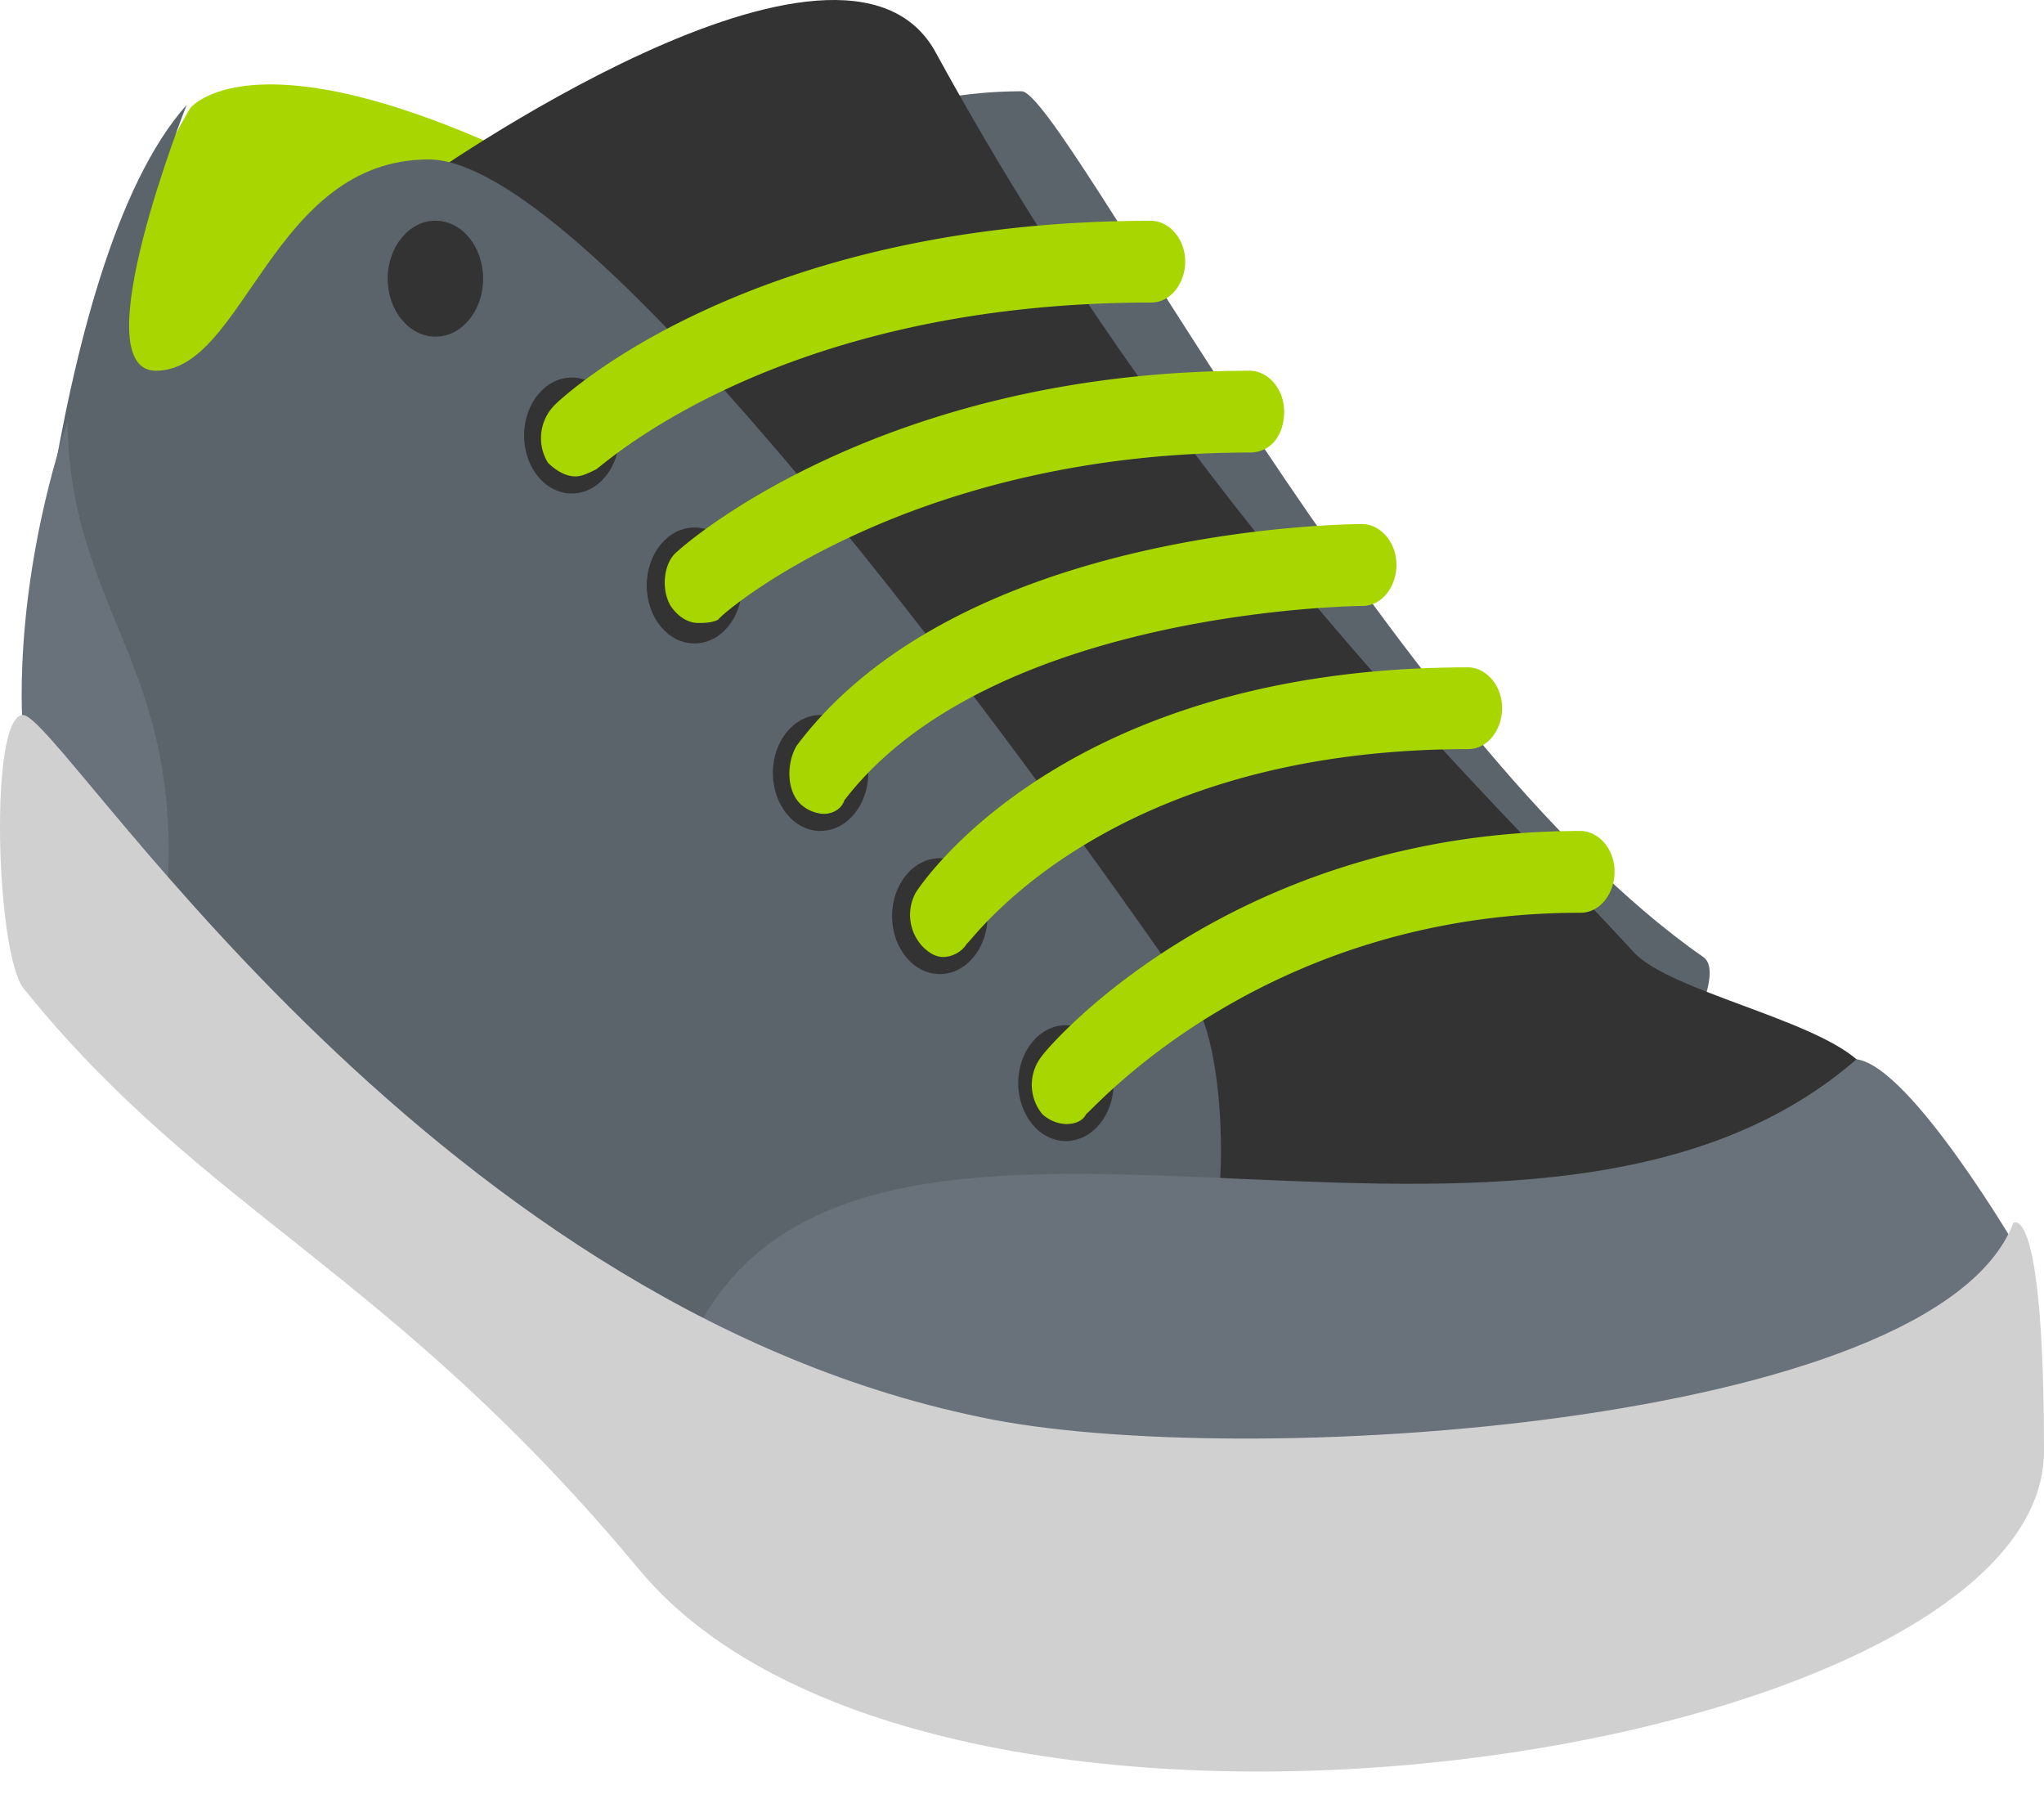 <svg width="25" height="22" fill="none" xmlns="http://www.w3.org/2000/svg"><path d="M2.325 1.324s.708-.917 3.834.5C8.62 2.95 1.824 6.16 1.158 4.827.74 4.034 2.325 1.324 2.325 1.324z" fill="#A8D600"/><path d="M20.832 11.703c-3.835-2.667-7.837-10.587-8.337-10.587-1.417 0-2.334.542-2.334.542l9.129 13.255c0 .041 2.042-2.876 1.542-3.21z" fill="#5B636B"/><path d="M22.707 12.954c-.583-.5-2.25-.834-2.709-1.292-1.75-1.918-5.419-5.294-8.545-11.005-1.125-2.125-6.336 1.584-6.336 1.584l9.087 14.464c.084 0 10.671-1.959 8.503-3.751z" fill="#333"/><path d="M14.538 15.788c.542-.458.5-2.96.041-3.585C11.745 8.12 7.077 1.95 5.243 1.95c-1.918 0-2.251 2.584-3.335 2.584-.917 0 .375-3.251.375-3.251C.533 3.242.241 9.494.241 9.494s7.42 12.213 14.297 6.294z" fill="#5B636B"/><path d="M.282 8.952S.115 7.327.824 5.16c.042 2.46 1.584 3.043 1.167 6.294l-1.709-2.5zm8.128 7.545c1.918-4.46 10.17.041 14.297-3.543.667.083 2.001 2.376 2.001 2.376s-1.5 6.002-16.298 1.167z" fill="#69727A"/><path d="M.282 8.744c-.417 0-.333 2.876 0 3.335 2.21 2.75 4.502 3.46 7.545 7.127C11.495 23.583 25 21.5 25 17.747c0-3.084-.375-2.792-.375-2.792-.959 2.5-9.504 3.042-12.63 2.376C5.117 15.913.741 8.744.282 8.744z" fill="#D0D0D0"/><path d="M5.326 4.117c.322 0 .583-.317.583-.708 0-.392-.26-.71-.583-.71-.322 0-.584.318-.584.71 0 .39.262.708.584.708zm1.667 1.918c.323 0 .584-.318.584-.71 0-.39-.261-.708-.584-.708-.322 0-.583.318-.583.709 0 .391.26.709.583.709zm1.501 1.834c.322 0 .583-.318.583-.71 0-.39-.261-.708-.583-.708-.323 0-.584.318-.584.709 0 .391.261.709.584.709zm1.542 2.292c.322 0 .584-.317.584-.709 0-.39-.262-.708-.584-.708-.322 0-.583.317-.583.708 0 .392.26.71.583.71zm1.459 1.751c.322 0 .584-.318.584-.709 0-.391-.262-.708-.584-.708-.322 0-.584.317-.584.708 0 .392.262.709.584.709zm1.542 2.042c.322 0 .584-.317.584-.708 0-.392-.261-.709-.584-.709-.322 0-.583.317-.583.709 0 .391.26.708.583.708z" fill="#333"/><path d="M13.037 13.746a.45.45 0 01-.292-.125.565.565 0 010-.709c.084-.125 2.335-2.75 6.586-2.75.209 0 .417.207.417.5 0 .25-.167.5-.417.5-3.918 0-6.002 2.459-6.044 2.459-.042.083-.125.125-.25.125zm-1.5-2.043c-.084 0-.167-.041-.25-.125a.566.566 0 01-.084-.667c.083-.125 1.834-2.75 6.753-2.75.208 0 .416.208.416.5 0 .25-.166.5-.416.5-4.46 0-6.086 2.376-6.128 2.376a.351.351 0 01-.291.166zm-1.46-1.75a.45.45 0 01-.291-.125c-.167-.167-.167-.5-.042-.709 2-2.668 6.711-2.71 6.92-2.71.208 0 .416.21.416.5 0 .251-.166.501-.417.501-.041 0-4.543.042-6.335 2.376-.042.125-.167.167-.25.167zM8.536 7.618c-.125 0-.25-.083-.333-.208-.125-.208-.083-.542.083-.667.084-.083 2.501-2.209 7.003-2.209.208 0 .417.208.417.5 0 .292-.167.5-.417.5-4.21 0-6.503 2.001-6.503 2.043-.083.041-.166.041-.25.041zm-1.5-1.792c-.125 0-.25-.083-.334-.167a.574.574 0 01.084-.708C6.868 4.867 9.16 2.7 14.079 2.7c.208 0 .417.208.417.5 0 .25-.167.5-.417.5-4.627 0-6.752 2.043-6.794 2.043-.083.041-.167.083-.25.083z" fill="#A8D600"/></svg>
